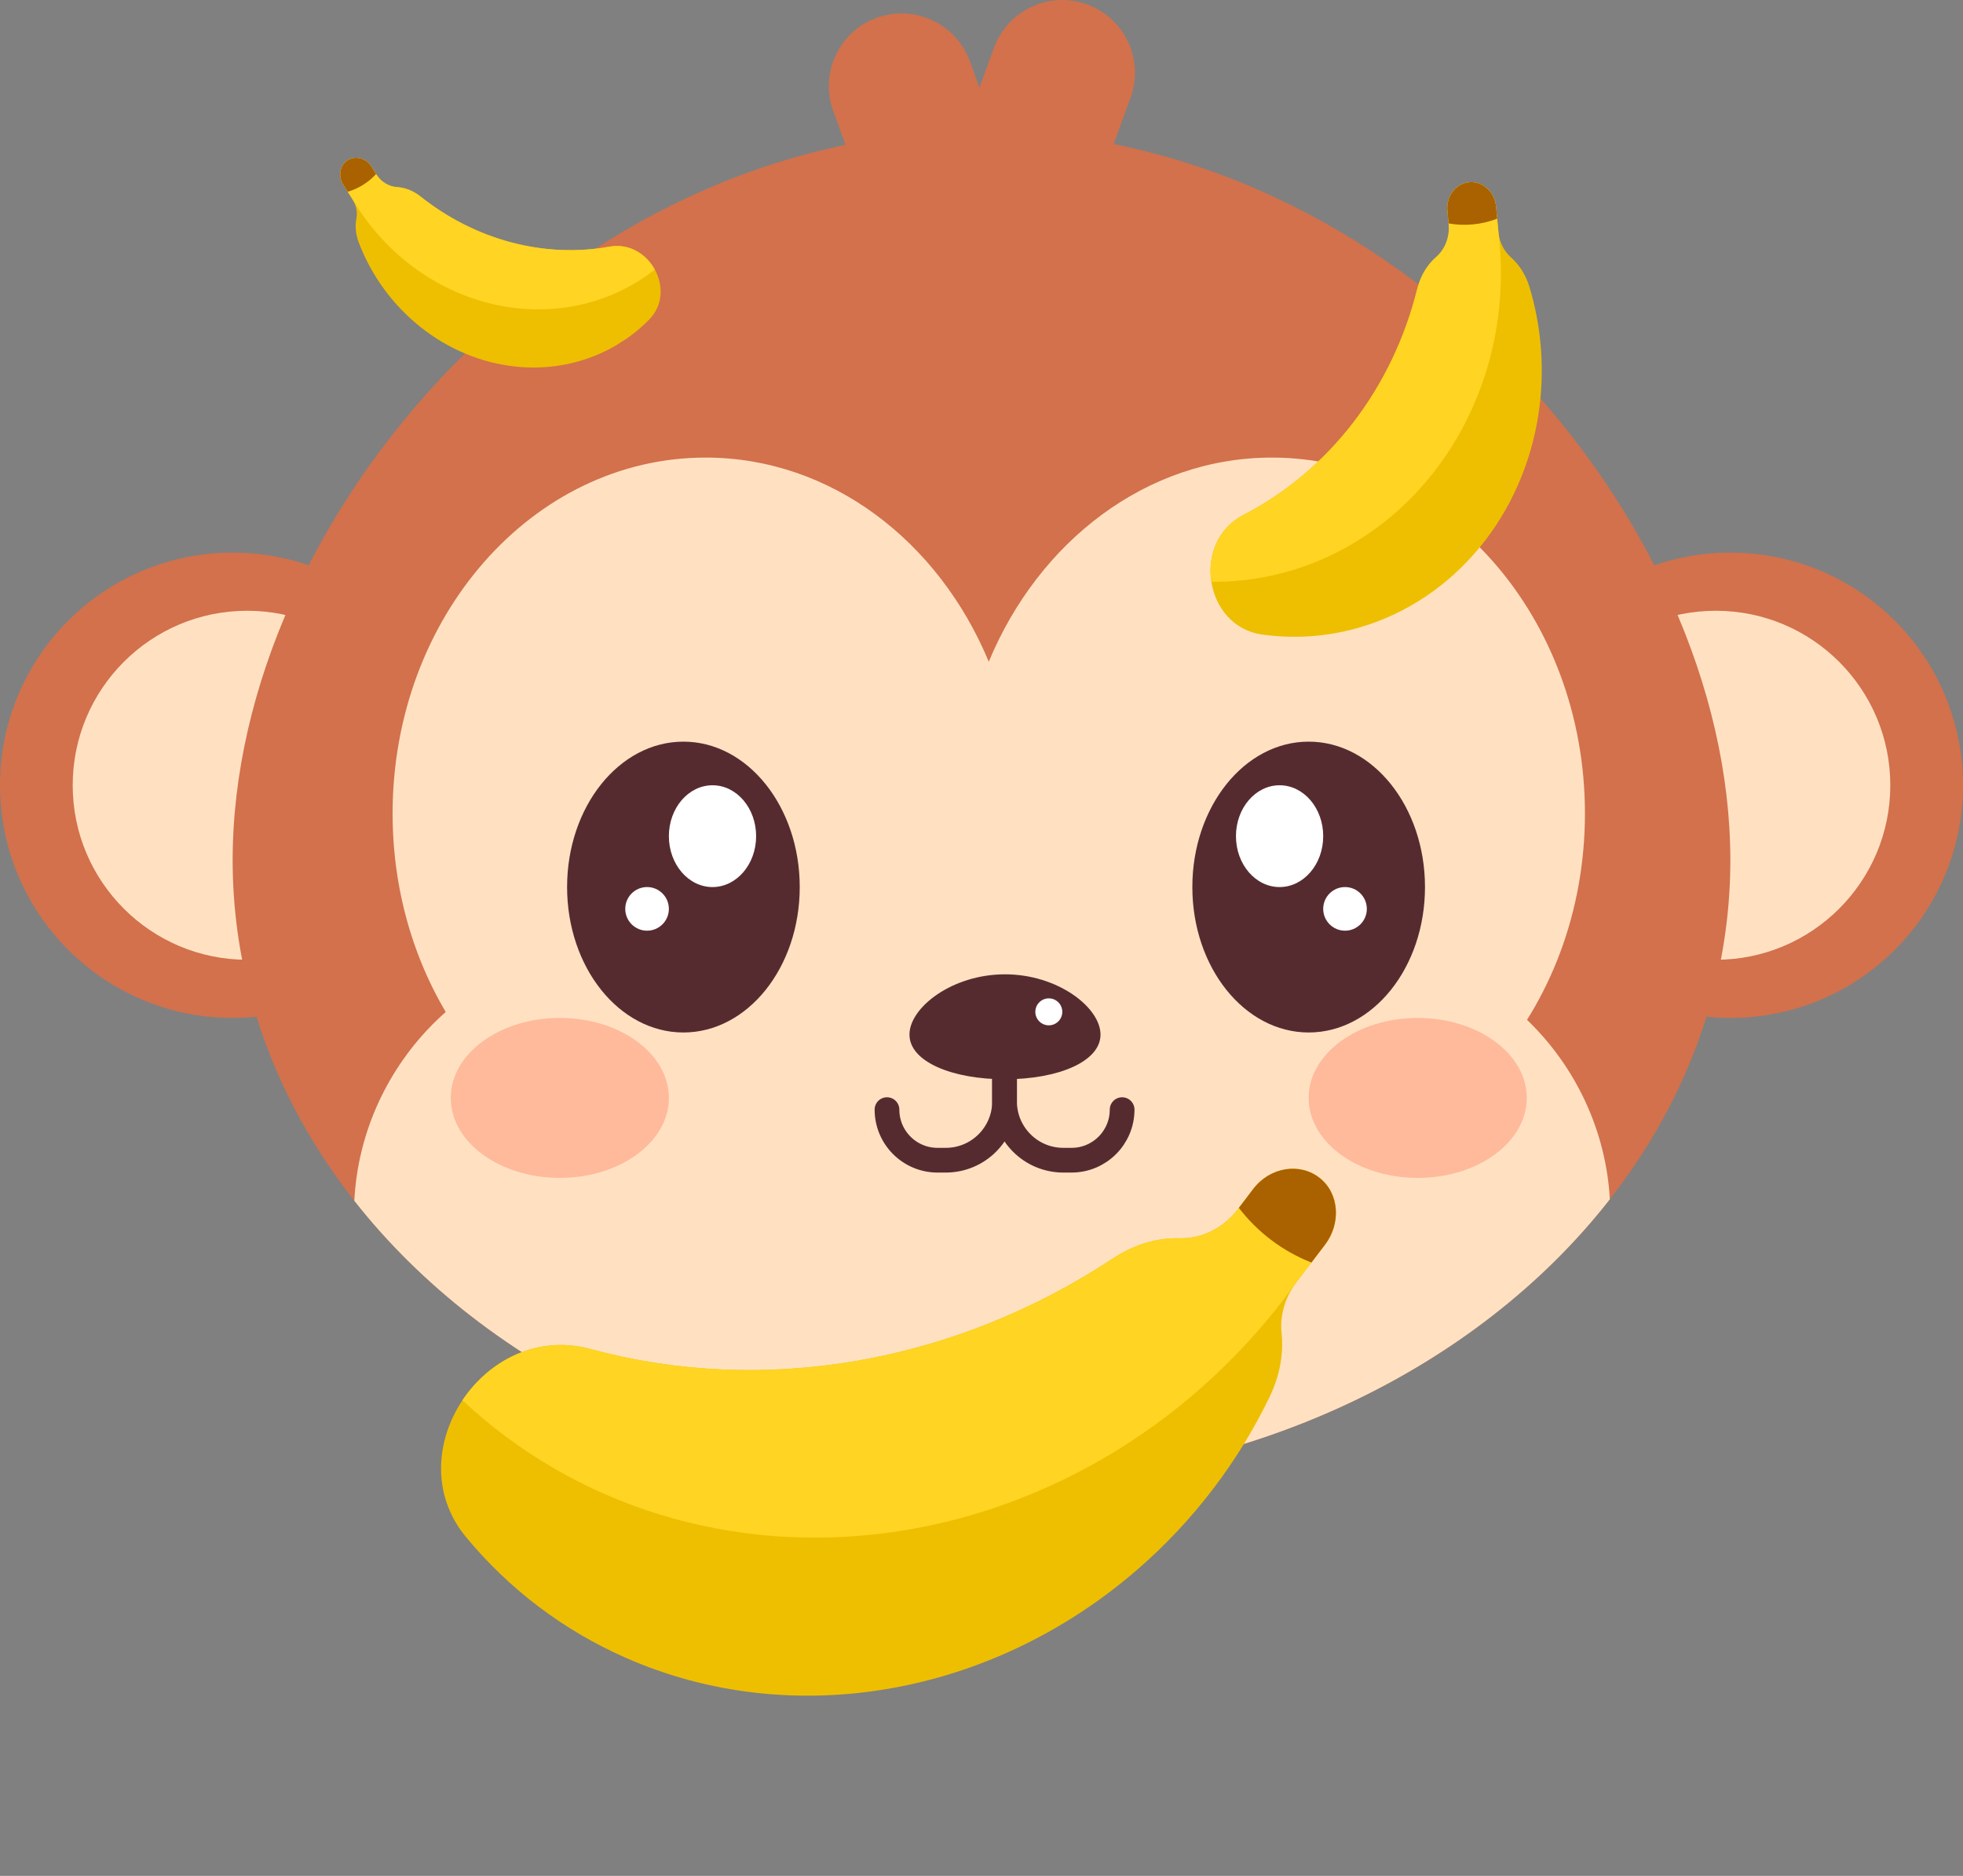 <svg width="135" height="129" viewBox="0 0 135 129" fill="none" xmlns="http://www.w3.org/2000/svg">
<rect x="0" y="0" width="135" height="129" fill="#808080" stroke="none"/>
<circle cx="16" cy="54" r="16" fill="#D2714C"/>
<circle cx="17" cy="54" r="12" fill="#FFE1C2"/>
<circle r="16" transform="matrix(-1 0 0 1 119 54)" fill="#D2714C"/>
<circle r="12" transform="matrix(-1 0 0 1 118 54)" fill="#FFE1C2"/>
<path fill-rule="evenodd" clip-rule="evenodd" d="M74.763 0.303C77.358 1.247 78.696 4.117 77.752 6.711L73.99 17.048C73.18 19.271 70.958 20.572 68.707 20.305C68.337 20.573 67.924 20.796 67.474 20.959C64.879 21.904 62.01 20.566 61.065 17.971L57.303 7.635C56.358 5.04 57.696 2.17 60.291 1.226C62.886 0.282 65.755 1.619 66.7 4.214L67.359 6.026L68.355 3.291C69.299 0.696 72.168 -0.642 74.763 0.303Z" fill="#D2714C"/>
<path d="M119 59.152C119 82.816 95.943 102 67.5 102C39.057 102 16 82.816 16 59.152C16 35.487 39.057 9 67.5 9C95.943 9 119 35.487 119 59.152Z" fill="#D2714C"/>
<path fill-rule="evenodd" clip-rule="evenodd" d="M24.368 82.573C24.838 73.159 32.587 65 42.862 65H92.224C102.46 65 110.192 73.098 110.713 82.47C101.534 94.221 85.619 101.994 67.522 102C67.515 102 67.507 102 67.5 102C67.493 102 67.485 102 67.478 102C49.434 101.994 33.559 94.266 24.368 82.573Z" fill="#FFE1C2"/>
<path fill-rule="evenodd" clip-rule="evenodd" d="M68 66.381C64.555 74.678 57.129 80.419 48.525 80.419C36.637 80.419 27 69.46 27 55.942C27 42.424 36.637 31.466 48.525 31.466C57.129 31.466 64.555 37.207 68 45.504C71.445 37.207 78.871 31.466 87.475 31.466C99.363 31.466 109 42.424 109 55.942C109 69.46 99.363 80.419 87.475 80.419C78.871 80.419 71.445 74.678 68 66.381Z" fill="#FFE1C2"/>
<ellipse rx="8" ry="10" transform="matrix(-1 0 0 1 47 61)" fill="#562B30"/>
<ellipse rx="3" ry="3.5" transform="matrix(-1 0 0 1 49 57.5)" fill="white"/>
<circle r="1.5" transform="matrix(-1 0 0 1 44.5 62.5)" fill="white"/>
<ellipse cx="90" cy="61" rx="8" ry="10" fill="#562B30"/>
<ellipse cx="88" cy="57.5" rx="3" ry="3.5" fill="white"/>
<circle cx="92.5" cy="62.5" r="1.5" fill="white"/>
<path d="M75.685 71.146C75.685 73.014 72.743 74.218 69.115 74.218C65.487 74.218 62.546 73.014 62.546 71.146C62.546 69.279 65.487 67 69.115 67C72.743 67 75.685 69.279 75.685 71.146Z" fill="#562B30"/>
<circle cx="72.129" cy="69.581" r="0.927" fill="white"/>
<path d="M69.085 68.903V75.74C69.085 77.973 70.895 79.783 73.128 79.783H73.693C75.614 79.783 77.171 78.226 77.171 76.305V76.305" stroke="#562B30" stroke-width="1.7" stroke-linecap="round" stroke-linejoin="round"/>
<path d="M69.085 68.903V75.74C69.085 77.973 67.275 79.783 65.043 79.783H64.478C62.557 79.783 61 78.226 61 76.305V76.305" stroke="#562B30" stroke-width="1.7" stroke-linecap="round" stroke-linejoin="round"/>
<ellipse cx="38.5" cy="75.5" rx="7.5" ry="5.5" fill="#FFB99B"/>
<ellipse cx="97.5" cy="75.5" rx="7.5" ry="5.5" fill="#FFB99B"/>
<path d="M87.29 96.113C88.038 94.574 88.282 93.057 88.138 91.666C88.02 90.523 88.342 89.349 89.015 88.372C89.062 88.304 89.111 88.236 89.162 88.169L91.121 85.598C92.232 84.14 92.109 82.098 90.786 81.027C89.413 79.915 87.338 80.252 86.192 81.756L85.118 83.166C84.146 84.442 82.65 85.187 81.126 85.15C79.637 85.113 78.051 85.537 76.515 86.552C71.186 90.07 65.209 92.491 58.947 93.575C52.685 94.659 46.441 94.354 40.614 92.767C36.969 91.775 33.635 93.547 31.803 96.292C29.965 99.049 29.642 102.786 32.043 105.691C34.959 109.219 38.677 112.08 43.028 113.998C54.453 119.034 68.183 116.657 78.26 107.898C82.102 104.559 85.149 100.522 87.29 96.113Z" fill="#EEBF00"/>
<path d="M89.015 88.372C89.062 88.304 89.111 88.236 89.162 88.169L90.189 86.821L91.121 85.598C92.232 84.14 92.109 82.098 90.786 81.027C89.413 79.915 87.338 80.252 86.192 81.756L85.199 83.06L85.118 83.166C84.146 84.442 82.65 85.187 81.126 85.15C79.637 85.113 78.051 85.537 76.515 86.552C71.186 90.07 65.209 92.491 58.947 93.575C52.685 94.659 46.441 94.354 40.614 92.767C36.969 91.775 33.635 93.547 31.803 96.292C39.61 103.61 50.374 106.915 61.351 105.363C72.255 103.822 82.32 97.636 89.015 88.372Z" fill="#FFD422"/>
<path d="M90.189 86.821L91.121 85.598C92.232 84.14 92.109 82.098 90.786 81.027C89.413 79.915 87.338 80.252 86.192 81.756L85.199 83.06C86.494 84.747 88.212 86.041 90.189 86.821Z" fill="#AA6100"/>
<g clip-path="url(#clip0_226_6)">
<path d="M105.195 19.769C104.931 18.888 104.476 18.199 103.914 17.701C103.451 17.292 103.152 16.71 103.063 16.079C103.057 16.035 103.052 15.99 103.048 15.945L102.888 14.216C102.798 13.235 102.007 12.472 101.094 12.529C100.147 12.588 99.448 13.476 99.542 14.487L99.629 15.436C99.709 16.293 99.387 17.132 98.771 17.672C98.168 18.198 97.695 18.942 97.456 19.902C96.626 23.231 95.141 26.362 93.058 29.067C90.974 31.771 88.393 33.92 85.511 35.41C83.708 36.343 83.033 38.256 83.306 40.008C83.581 41.767 84.811 43.363 86.817 43.639C89.253 43.975 91.764 43.756 94.183 42.933C100.534 40.773 105.102 34.842 105.906 27.713C106.212 24.996 105.95 22.292 105.195 19.769Z" fill="#EEBF00"/>
<path d="M103.063 16.079C103.057 16.035 103.052 15.99 103.048 15.945L102.964 15.038L102.888 14.216C102.798 13.235 102.007 12.472 101.094 12.529C100.147 12.588 99.448 13.476 99.542 14.487L99.623 15.364L99.629 15.436C99.709 16.293 99.387 17.132 98.771 17.672C98.168 18.198 97.695 18.942 97.456 19.902C96.626 23.231 95.141 26.362 93.058 29.067C90.974 31.771 88.393 33.92 85.511 35.41C83.708 36.343 83.033 38.256 83.306 40.008C89.055 40.066 94.515 37.46 98.294 32.857C102.048 28.283 103.782 22.178 103.063 16.079Z" fill="#FFD422"/>
<path d="M102.964 15.038L102.888 14.216C102.798 13.235 102.007 12.472 101.094 12.529C100.147 12.588 99.448 13.476 99.542 14.487L99.623 15.364C100.748 15.561 101.898 15.449 102.964 15.038Z" fill="#AA6100"/>
</g>
<g clip-path="url(#clip1_226_6)">
<path d="M24.679 16.689C24.454 16.1 24.413 15.536 24.511 15.03C24.591 14.614 24.511 14.173 24.295 13.793C24.28 13.766 24.264 13.74 24.248 13.714L23.611 12.707C23.251 12.136 23.361 11.391 23.881 11.041C24.421 10.677 25.171 10.867 25.543 11.456L25.892 12.008C26.208 12.507 26.733 12.829 27.293 12.864C27.841 12.899 28.409 13.105 28.94 13.527C30.782 14.989 32.898 16.069 35.161 16.668C37.423 17.267 39.724 17.356 41.913 16.961C43.283 16.714 44.449 17.471 45.033 18.538C45.619 19.608 45.618 20.99 44.643 21.979C43.46 23.179 42.003 24.11 40.345 24.674C35.991 26.154 31.03 24.841 27.614 21.303C26.311 19.955 25.323 18.375 24.679 16.689Z" fill="#EEBF00"/>
<path d="M24.295 13.793C24.28 13.766 24.264 13.74 24.248 13.714L23.914 13.186L23.611 12.707C23.251 12.136 23.361 11.391 23.881 11.041C24.421 10.677 25.171 10.867 25.543 11.456L25.866 11.966L25.892 12.008C26.208 12.507 26.733 12.829 27.293 12.864C27.841 12.899 28.409 13.105 28.94 13.527C30.782 14.989 32.898 16.069 35.161 16.668C37.423 17.267 39.724 17.356 41.913 16.961C43.283 16.714 44.449 17.471 45.033 18.538C41.933 20.972 37.877 21.838 33.9 20.916C29.948 20 26.454 17.407 24.295 13.793Z" fill="#FFD422"/>
<path d="M23.914 13.186L23.611 12.707C23.251 12.136 23.361 11.391 23.881 11.041C24.421 10.677 25.171 10.867 25.543 11.456L25.866 11.966C25.336 12.544 24.665 12.963 23.914 13.186Z" fill="#AA6100"/>
</g>
<defs>
<clipPath id="clip0_226_6">
<rect width="27.938" height="30.087" fill="white" transform="translate(79 14.568) rotate(-5.274)"/>
</clipPath>
<clipPath id="clip1_226_6">
<rect width="19.153" height="20.627" fill="white" transform="matrix(-0.845 0.534 0.534 0.845 36.739 2.913)"/>
</clipPath>
</defs>
</svg>
